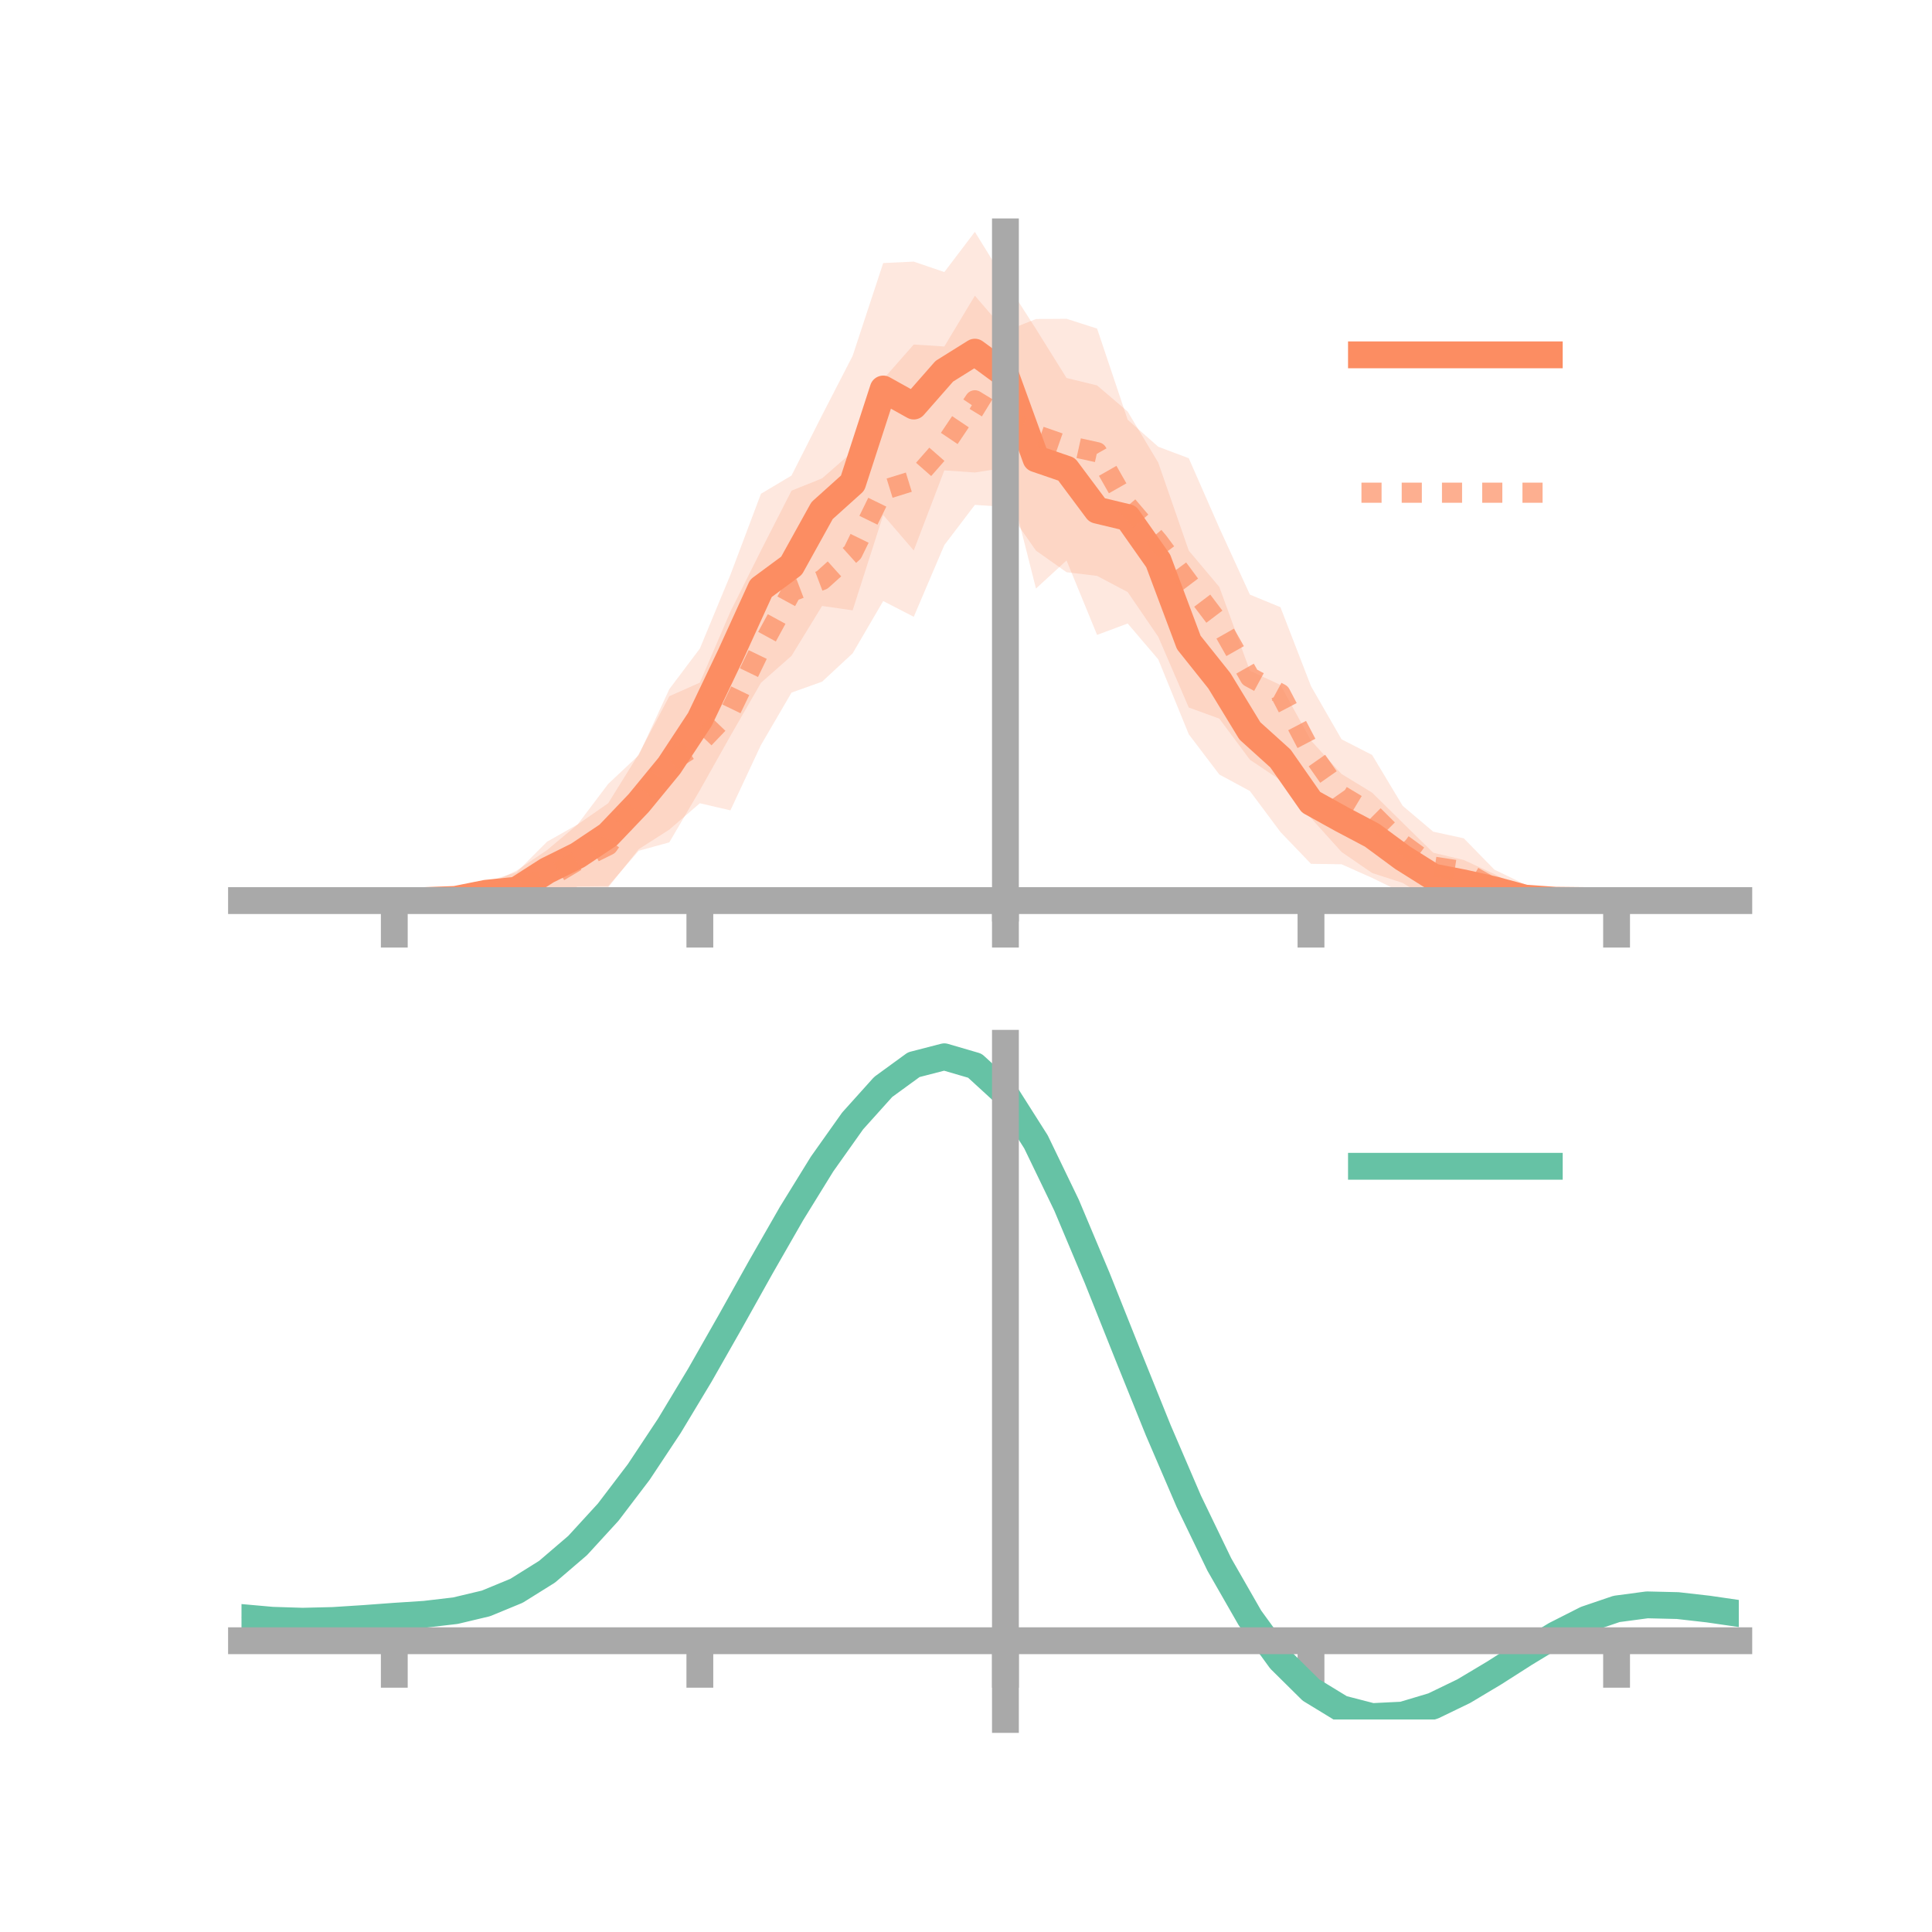 <?xml version="1.0" encoding="utf-8" standalone="no"?>
<!DOCTYPE svg PUBLIC "-//W3C//DTD SVG 1.1//EN"
  "http://www.w3.org/Graphics/SVG/1.1/DTD/svg11.dtd">
<!-- Created with matplotlib (https://matplotlib.org/) -->
<svg height="144pt" version="1.1" viewBox="0 0 144 144" width="144pt" xmlns="http://www.w3.org/2000/svg" xmlns:xlink="http://www.w3.org/1999/xlink">
 <defs>
  <style type="text/css">*{stroke-linecap:butt;stroke-linejoin:round;}</style>
 </defs>
 <g id="figure_1">
  <g id="patch_1">
   <path d="M 0 144 
L 144 144 
L 144 0 
L 0 0 
z
" style="fill:none;"/>
  </g>
  <g id="axes_1">
   <g id="patch_2">
    <path d="M 18 67.68 
L 129.6 67.68 
L 129.6 17.28 
L 18 17.28 
z
" style="fill:none;"/>
   </g>
   <g id="PolyCollection_1">
    <path clip-path="url(#p6351de211d)" d="M 18 67.125 
L 18 67.125 
L 20.278 67.125 
L 22.555 67.125 
L 24.833 67.125 
L 27.11 67.125 
L 29.388 67.125 
L 31.665 67.109 
L 33.943 66.718 
L 36.22 65.721 
L 38.498 65.015 
L 40.776 62.733 
L 43.053 61.445 
L 45.331 58.428 
L 47.608 56.288 
L 49.886 51.366 
L 52.163 48.34 
L 54.441 42.843 
L 56.718 36.802 
L 58.996 35.444 
L 61.273 30.947 
L 63.551 26.523 
L 65.829 19.606 
L 68.106 19.499 
L 70.384 20.279 
L 72.661 17.28 
L 74.939 20.97 
L 77.216 24.52 
L 79.494 28.173 
L 81.771 28.728 
L 84.049 30.672 
L 86.327 34.476 
L 88.604 41.039 
L 90.882 43.75 
L 93.159 49.994 
L 95.437 51.052 
L 97.714 55.196 
L 99.992 57.689 
L 102.269 59.079 
L 104.547 61.326 
L 106.824 63.557 
L 109.102 64.099 
L 111.38 65.151 
L 113.657 66.351 
L 115.935 66.979 
L 118.212 67.124 
L 120.49 67.125 
L 122.767 67.125 
L 125.045 67.125 
L 127.322 67.125 
L 129.6 67.125 
L 129.6 67.125 
L 129.6 67.125 
L 127.322 67.125 
L 125.045 67.125 
L 122.767 67.125 
L 120.49 67.125 
L 118.212 67.126 
L 115.935 67.222 
L 113.657 67.525 
L 111.38 67.497 
L 109.102 67.518 
L 106.824 67.176 
L 104.547 66.545 
L 102.269 65.433 
L 99.992 64.418 
L 97.714 64.385 
L 95.437 62.013 
L 93.159 58.957 
L 90.882 57.728 
L 88.604 54.729 
L 86.327 49.141 
L 84.049 46.471 
L 81.771 47.323 
L 79.494 41.773 
L 77.216 43.867 
L 74.939 34.864 
L 72.661 35.216 
L 70.384 35.061 
L 68.106 41.03 
L 65.829 38.385 
L 63.551 45.491 
L 61.273 45.165 
L 58.996 48.883 
L 56.718 50.891 
L 54.441 54.848 
L 52.163 58.9 
L 49.886 62.785 
L 47.608 63.411 
L 45.331 66.045 
L 43.053 66.073 
L 40.776 67.041 
L 38.498 67.68 
L 36.22 67.437 
L 33.943 67.354 
L 31.665 67.136 
L 29.388 67.125 
L 27.11 67.125 
L 24.833 67.125 
L 22.555 67.125 
L 20.278 67.125 
L 18 67.125 
z
" style="fill:#fc8d62;fill-opacity:0.2;"/>
   </g>
   <g id="PolyCollection_2">
    <path clip-path="url(#p6351de211d)" d="M 18 67.125 
L 18 67.125 
L 20.278 67.125 
L 22.555 67.125 
L 24.833 67.125 
L 27.11 67.125 
L 29.388 67.125 
L 31.665 67.12 
L 33.943 66.434 
L 36.22 65.996 
L 38.498 64.893 
L 40.776 63.359 
L 43.053 61.452 
L 45.331 59.869 
L 47.608 56.201 
L 49.886 51.892 
L 52.163 50.88 
L 54.441 45.588 
L 56.718 41.03 
L 58.996 36.57 
L 61.273 35.655 
L 63.551 33.666 
L 65.829 28.263 
L 68.106 25.676 
L 70.384 25.827 
L 72.661 22.039 
L 74.939 24.681 
L 77.216 23.777 
L 79.494 23.76 
L 81.771 24.491 
L 84.049 31.285 
L 86.327 33.296 
L 88.604 34.154 
L 90.882 39.345 
L 93.159 44.319 
L 95.437 45.257 
L 97.714 51.142 
L 99.992 55.104 
L 102.269 56.269 
L 104.547 60.061 
L 106.824 61.988 
L 109.102 62.482 
L 111.38 64.815 
L 113.657 65.915 
L 115.935 66.606 
L 118.212 67.087 
L 120.49 67.125 
L 122.767 67.125 
L 125.045 67.125 
L 127.322 67.125 
L 129.6 67.125 
L 129.6 67.125 
L 129.6 67.125 
L 127.322 67.125 
L 125.045 67.125 
L 122.767 67.125 
L 120.49 67.125 
L 118.212 67.153 
L 115.935 67.454 
L 113.657 67.688 
L 111.38 67.626 
L 109.102 67.397 
L 106.824 67.19 
L 104.547 65.807 
L 102.269 65.068 
L 99.992 63.502 
L 97.714 60.973 
L 95.437 58.155 
L 93.159 56.623 
L 90.882 53.564 
L 88.604 52.734 
L 86.327 47.459 
L 84.049 44.129 
L 81.771 42.924 
L 79.494 42.65 
L 77.216 41.042 
L 74.939 37.785 
L 72.661 37.632 
L 70.384 40.627 
L 68.106 45.973 
L 65.829 44.799 
L 63.551 48.696 
L 61.273 50.809 
L 58.996 51.622 
L 56.718 55.529 
L 54.441 60.398 
L 52.163 59.87 
L 49.886 61.834 
L 47.608 63.293 
L 45.331 66.139 
L 43.053 66.805 
L 40.776 67.618 
L 38.498 67.5 
L 36.22 67.52 
L 33.943 67.466 
L 31.665 67.129 
L 29.388 67.125 
L 27.11 67.125 
L 24.833 67.125 
L 22.555 67.125 
L 20.278 67.125 
L 18 67.125 
z
" style="fill:#fc8d62;fill-opacity:0.2;"/>
   </g>
   <g id="matplotlib.axis_1">
    <g id="xtick_1">
     <g id="line2d_1">
      <defs>
       <path d="M 0 0 
L 0 3.5 
" id="m2b649a6e82" style="stroke:#a9a9a9;stroke-width:2;"/>
      </defs>
      <g>
       <use style="fill:#a9a9a9;stroke:#a9a9a9;stroke-width:2;" x="29.388" xlink:href="#m2b649a6e82" y="67.125"/>
      </g>
     </g>
    </g>
    <g id="xtick_2">
     <g id="line2d_2">
      <g>
       <use style="fill:#a9a9a9;stroke:#a9a9a9;stroke-width:2;" x="52.163" xlink:href="#m2b649a6e82" y="67.125"/>
      </g>
     </g>
    </g>
    <g id="xtick_3">
     <g id="line2d_3">
      <g>
       <use style="fill:#a9a9a9;stroke:#a9a9a9;stroke-width:2;" x="74.939" xlink:href="#m2b649a6e82" y="67.125"/>
      </g>
     </g>
    </g>
    <g id="xtick_4">
     <g id="line2d_4">
      <g>
       <use style="fill:#a9a9a9;stroke:#a9a9a9;stroke-width:2;" x="97.714" xlink:href="#m2b649a6e82" y="67.125"/>
      </g>
     </g>
    </g>
    <g id="xtick_5">
     <g id="line2d_5">
      <g>
       <use style="fill:#a9a9a9;stroke:#a9a9a9;stroke-width:2;" x="120.49" xlink:href="#m2b649a6e82" y="67.125"/>
      </g>
     </g>
    </g>
   </g>
   <g id="matplotlib.axis_2"/>
   <g id="line2d_6">
    <path clip-path="url(#p6351de211d)" d="M 18 67.125 
L 20.278 67.125 
L 22.555 67.125 
L 24.833 67.125 
L 27.11 67.125 
L 29.388 67.125 
L 31.665 67.123 
L 33.943 67.036 
L 36.22 66.579 
L 38.498 66.347 
L 40.776 64.887 
L 43.053 63.759 
L 45.331 62.236 
L 47.608 59.849 
L 49.886 57.076 
L 52.163 53.62 
L 54.441 48.846 
L 56.718 43.847 
L 58.996 42.163 
L 61.273 38.056 
L 63.551 36.007 
L 65.829 28.995 
L 68.106 30.264 
L 70.384 27.67 
L 72.661 26.248 
L 74.939 27.917 
L 77.216 34.193 
L 79.494 34.973 
L 81.771 38.025 
L 84.049 38.572 
L 86.327 41.808 
L 88.604 47.884 
L 90.882 50.739 
L 93.159 54.476 
L 95.437 56.533 
L 97.714 59.791 
L 99.992 61.053 
L 102.269 62.256 
L 104.547 63.936 
L 106.824 65.366 
L 109.102 65.809 
L 111.38 66.324 
L 113.657 66.938 
L 115.935 67.1 
L 118.212 67.125 
L 120.49 67.125 
L 122.767 67.125 
L 125.045 67.125 
L 127.322 67.125 
L 129.6 67.125 
" style="fill:none;stroke:#fc8d62;stroke-linecap:square;stroke-width:2;"/>
   </g>
   <g id="line2d_7">
    <path clip-path="url(#p6351de211d)" d="M 18 67.125 
L 20.278 67.125 
L 22.555 67.125 
L 24.833 67.125 
L 27.11 67.125 
L 29.388 67.125 
L 31.665 67.125 
L 33.943 66.95 
L 36.22 66.758 
L 38.498 66.197 
L 40.776 65.489 
L 43.053 64.128 
L 45.331 63.004 
L 47.608 59.747 
L 49.886 56.863 
L 52.163 55.375 
L 54.441 52.993 
L 56.718 48.28 
L 58.996 44.096 
L 61.273 43.232 
L 63.551 41.181 
L 65.829 36.531 
L 68.106 35.825 
L 70.384 33.227 
L 72.661 29.836 
L 74.939 31.233 
L 77.216 32.409 
L 79.494 33.205 
L 81.771 33.707 
L 84.049 37.707 
L 86.327 40.377 
L 88.604 43.444 
L 90.882 46.454 
L 93.159 50.471 
L 95.437 51.706 
L 97.714 56.058 
L 99.992 59.303 
L 102.269 60.668 
L 104.547 62.934 
L 106.824 64.589 
L 109.102 64.939 
L 111.38 66.221 
L 113.657 66.802 
L 115.935 67.03 
L 118.212 67.12 
L 120.49 67.125 
L 122.767 67.125 
L 125.045 67.125 
L 127.322 67.125 
L 129.6 67.125 
" style="fill:none;stroke:#fc8d62;stroke-dasharray:1.5,1.5;stroke-dashoffset:0;stroke-opacity:0.7;stroke-width:1.5;"/>
   </g>
   <g id="patch_3">
    <path d="M 74.939 67.68 
L 74.939 17.28 
" style="fill:none;stroke:#a9a9a9;stroke-linecap:square;stroke-linejoin:miter;stroke-width:2;"/>
   </g>
   <g id="patch_4">
    <path d="M 129.6 67.68 
L 129.6 17.28 
" style="fill:none;"/>
   </g>
   <g id="patch_5">
    <path d="M 18 67.125 
L 129.6 67.125 
" style="fill:none;stroke:#a9a9a9;stroke-linecap:square;stroke-linejoin:miter;stroke-width:2;"/>
   </g>
   <g id="patch_6">
    <path d="M 18 17.28 
L 129.6 17.28 
" style="fill:none;"/>
   </g>
   <g id="legend_1">
    <g id="line2d_8">
     <path d="M 101.475 26.449 
L 115.475 26.449 
" style="fill:none;stroke:#fc8d62;stroke-linecap:square;stroke-width:2;"/>
    </g>
    <g id="line2d_9"/>
    <g id="text_1">
     <!--   -->
     <g transform="translate(121.075 28.899)scale(0.07 -0.07)">
      <defs>
       <path id="DejaVuSans-32"/>
      </defs>
      <use xlink:href="#DejaVuSans-32"/>
     </g>
    </g>
    <g id="line2d_10">
     <path d="M 101.475 36.724 
L 115.475 36.724 
" style="fill:none;stroke:#fc8d62;stroke-dasharray:1.5,1.5;stroke-dashoffset:0;stroke-opacity:0.7;stroke-width:1.5;"/>
    </g>
    <g id="line2d_11"/>
    <g id="text_2">
     <!--   -->
     <g transform="translate(121.075 39.174)scale(0.07 -0.07)">
      <use xlink:href="#DejaVuSans-32"/>
     </g>
    </g>
   </g>
  </g>
  <g id="axes_2">
   <g id="patch_7">
    <path d="M 18 128.16 
L 129.6 128.16 
L 129.6 77.76 
L 18 77.76 
z
" style="fill:none;"/>
   </g>
   <g id="PolyCollection_3">
    <path clip-path="url(#pa2f3182a7f)" d="M 18 120.601 
L 18 120.522 
L 20.278 120.733 
L 22.555 120.805 
L 24.833 120.743 
L 27.11 120.588 
L 29.388 120.411 
L 31.665 120.257 
L 33.943 119.985 
L 36.22 119.437 
L 38.498 118.485 
L 40.776 117.039 
L 43.053 115.047 
L 45.331 112.501 
L 47.608 109.433 
L 49.886 105.91 
L 52.163 102.034 
L 54.441 97.932 
L 56.718 93.76 
L 58.996 89.693 
L 61.273 85.919 
L 63.551 82.637 
L 65.829 80.05 
L 68.106 78.36 
L 70.384 77.76 
L 72.661 78.438 
L 74.939 80.56 
L 77.216 84.205 
L 79.494 88.996 
L 81.771 94.496 
L 84.049 100.298 
L 86.327 106.043 
L 88.604 111.434 
L 90.882 116.235 
L 93.159 120.277 
L 95.437 123.457 
L 97.714 125.736 
L 99.992 127.136 
L 102.269 127.727 
L 104.547 127.621 
L 106.824 126.95 
L 109.102 125.867 
L 111.38 124.531 
L 113.657 123.104 
L 115.935 121.745 
L 118.212 120.606 
L 120.49 119.837 
L 122.767 119.537 
L 125.045 119.597 
L 127.322 119.865 
L 129.6 120.208 
L 129.6 120.313 
L 129.6 120.313 
L 127.322 119.994 
L 125.045 119.745 
L 122.767 119.696 
L 120.49 120.003 
L 118.212 120.784 
L 115.935 121.955 
L 113.657 123.363 
L 111.38 124.844 
L 109.102 126.229 
L 106.824 127.349 
L 104.547 128.043 
L 102.269 128.16 
L 99.992 127.576 
L 97.714 126.198 
L 95.437 123.972 
L 93.159 120.888 
L 90.882 116.983 
L 88.604 112.351 
L 86.327 107.147 
L 84.049 101.595 
L 81.771 95.982 
L 79.494 90.655 
L 77.216 86.012 
L 74.939 82.479 
L 72.661 80.427 
L 70.384 79.774 
L 68.106 80.352 
L 65.829 81.978 
L 63.551 84.46 
L 61.273 87.601 
L 58.996 91.207 
L 56.718 95.087 
L 54.441 99.06 
L 52.163 102.962 
L 49.886 106.647 
L 47.608 109.996 
L 45.331 112.915 
L 43.053 115.343 
L 40.776 117.253 
L 38.498 118.652 
L 36.22 119.581 
L 33.943 120.117 
L 31.665 120.38 
L 29.388 120.523 
L 27.11 120.683 
L 24.833 120.819 
L 22.555 120.866 
L 20.278 120.795 
L 18 120.601 
z
" style="fill:#66c2a5;fill-opacity:0.2;"/>
   </g>
   <g id="matplotlib.axis_3">
    <g id="xtick_6">
     <g id="line2d_12">
      <g>
       <use style="fill:#a9a9a9;stroke:#a9a9a9;stroke-width:2;" x="29.388" xlink:href="#m2b649a6e82" y="122.289"/>
      </g>
     </g>
    </g>
    <g id="xtick_7">
     <g id="line2d_13">
      <g>
       <use style="fill:#a9a9a9;stroke:#a9a9a9;stroke-width:2;" x="52.163" xlink:href="#m2b649a6e82" y="122.289"/>
      </g>
     </g>
    </g>
    <g id="xtick_8">
     <g id="line2d_14">
      <g>
       <use style="fill:#a9a9a9;stroke:#a9a9a9;stroke-width:2;" x="74.939" xlink:href="#m2b649a6e82" y="122.289"/>
      </g>
     </g>
    </g>
    <g id="xtick_9">
     <g id="line2d_15">
      <g>
       <use style="fill:#a9a9a9;stroke:#a9a9a9;stroke-width:2;" x="97.714" xlink:href="#m2b649a6e82" y="122.289"/>
      </g>
     </g>
    </g>
    <g id="xtick_10">
     <g id="line2d_16">
      <g>
       <use style="fill:#a9a9a9;stroke:#a9a9a9;stroke-width:2;" x="120.49" xlink:href="#m2b649a6e82" y="122.289"/>
      </g>
     </g>
    </g>
   </g>
   <g id="matplotlib.axis_4"/>
   <g id="line2d_17">
    <path clip-path="url(#pa2f3182a7f)" d="M 18 120.561 
L 20.278 120.764 
L 22.555 120.836 
L 24.833 120.781 
L 27.11 120.635 
L 29.388 120.467 
L 31.665 120.318 
L 33.943 120.051 
L 36.22 119.509 
L 38.498 118.569 
L 40.776 117.146 
L 43.053 115.195 
L 45.331 112.708 
L 47.608 109.714 
L 49.886 106.279 
L 52.163 102.498 
L 54.441 98.496 
L 56.718 94.423 
L 58.996 90.45 
L 61.273 86.76 
L 63.551 83.548 
L 65.829 81.014 
L 68.106 79.356 
L 70.384 78.767 
L 72.661 79.432 
L 74.939 81.519 
L 77.216 85.108 
L 79.494 89.826 
L 81.771 95.239 
L 84.049 100.946 
L 86.327 106.595 
L 88.604 111.892 
L 90.882 116.609 
L 93.159 120.583 
L 95.437 123.715 
L 97.714 125.967 
L 99.992 127.356 
L 102.269 127.944 
L 104.547 127.832 
L 106.824 127.15 
L 109.102 126.048 
L 111.38 124.687 
L 113.657 123.233 
L 115.935 121.85 
L 118.212 120.695 
L 120.49 119.92 
L 122.767 119.617 
L 125.045 119.671 
L 127.322 119.93 
L 129.6 120.261 
" style="fill:none;stroke:#66c2a5;stroke-linecap:square;stroke-width:2;"/>
   </g>
   <g id="patch_8">
    <path d="M 74.939 128.16 
L 74.939 77.76 
" style="fill:none;stroke:#a9a9a9;stroke-linecap:square;stroke-linejoin:miter;stroke-width:2;"/>
   </g>
   <g id="patch_9">
    <path d="M 129.6 128.16 
L 129.6 77.76 
" style="fill:none;"/>
   </g>
   <g id="patch_10">
    <path d="M 18 122.289 
L 129.6 122.289 
" style="fill:none;stroke:#a9a9a9;stroke-linecap:square;stroke-linejoin:miter;stroke-width:2;"/>
   </g>
   <g id="patch_11">
    <path d="M 18 77.76 
L 129.6 77.76 
" style="fill:none;"/>
   </g>
   <g id="legend_2">
    <g id="line2d_18">
     <path d="M 101.475 86.929 
L 115.475 86.929 
" style="fill:none;stroke:#66c2a5;stroke-linecap:square;stroke-width:2;"/>
    </g>
    <g id="line2d_19"/>
    <g id="text_3">
     <!--   -->
     <g transform="translate(121.075 89.379)scale(0.07 -0.07)">
      <use xlink:href="#DejaVuSans-32"/>
     </g>
    </g>
   </g>
  </g>
 </g>
 <defs>
  <clipPath id="p6351de211d">
   <rect height="50.4" width="111.6" x="18" y="17.28"/>
  </clipPath>
  <clipPath id="pa2f3182a7f">
   <rect height="50.4" width="111.6" x="18" y="77.76"/>
  </clipPath>
 </defs>
</svg>
